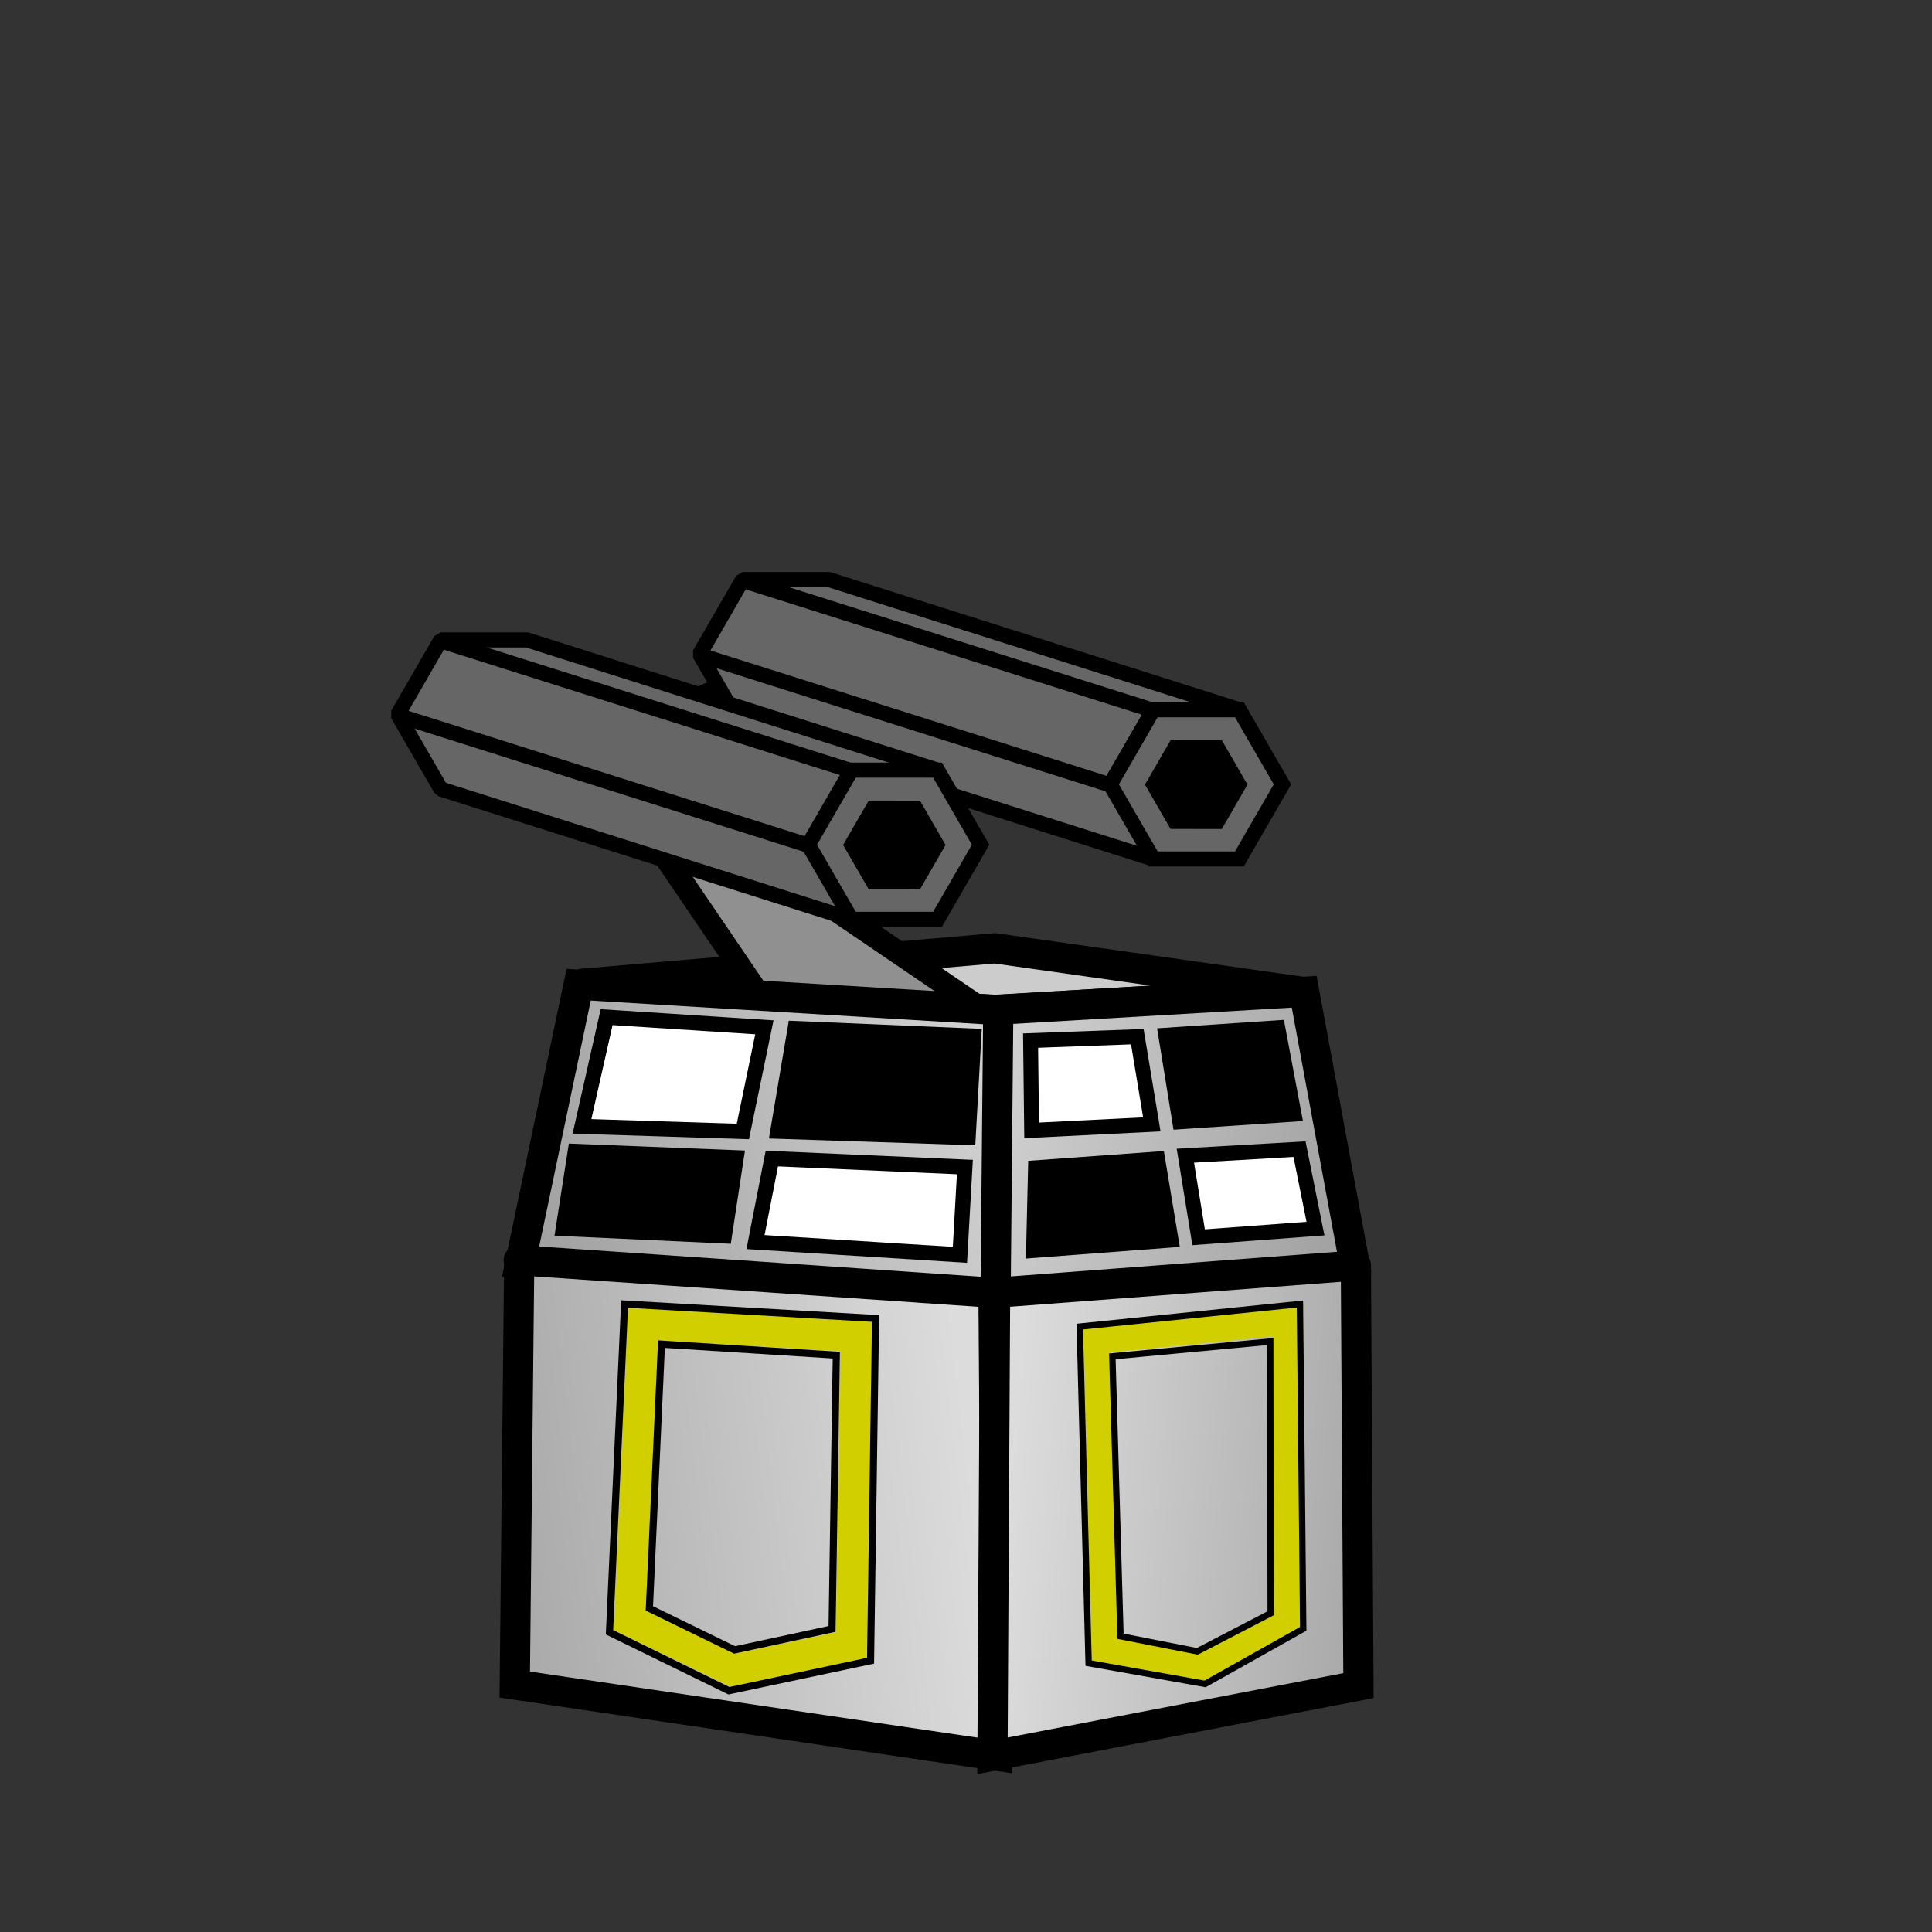 <?xml version="1.0" encoding="UTF-8" standalone="no"?>
<!-- Created with Inkscape (http://www.inkscape.org/) -->

<svg
   xmlns:dc="http://purl.org/dc/elements/1.1/"
   xmlns:cc="http://creativecommons.org/ns#"
   xmlns:rdf="http://www.w3.org/1999/02/22-rdf-syntax-ns#"
   xmlns:svg="http://www.w3.org/2000/svg"
   xmlns="http://www.w3.org/2000/svg"
   xmlns:xlink="http://www.w3.org/1999/xlink"
   xmlns:sodipodi="http://sodipodi.sourceforge.net/DTD/sodipodi-0.dtd"
   xmlns:inkscape="http://www.inkscape.org/namespaces/inkscape"
   width="64"
   height="64"
   id="svg2"
   version="1.1"
   inkscape:version="0.48.4 r9939"
   sodipodi:docname="tower-armor.svg"
   inkscape:export-filename="/home/jami/workspace/valley-of-bones/art/exported/tower-overlay.png"
   inkscape:export-xdpi="90"
   inkscape:export-ydpi="90">
  <rect width="100%" height="100%" fill="#333333" stroke="none"/>
  <defs
     id="defs4">
    <linearGradient
       id="linearGradient4316">
      <stop
         id="stop4318"
         offset="0"
         style="stop-color:#515151;stop-opacity:1;" />
      <stop
         id="stop4320"
         offset="1"
         style="stop-color:#e3e3e3;stop-opacity:1;" />
    </linearGradient>
    <linearGradient
       id="linearGradient4308">
      <stop
         style="stop-color:#b7b7b7;stop-opacity:1;"
         offset="0"
         id="stop4310" />
      <stop
         style="stop-color:#b7b7b7;stop-opacity:0;"
         offset="1"
         id="stop4312" />
    </linearGradient>
    <linearGradient
       id="linearGradient3880">
      <stop
         id="stop3882"
         offset="0"
         style="stop-color:#d8d8d8;stop-opacity:1;" />
      <stop
         id="stop3884"
         offset="1"
         style="stop-color:#969696;stop-opacity:1;" />
    </linearGradient>
    <linearGradient
       id="linearGradient3862">
      <stop
         style="stop-color:#ffffff;stop-opacity:1;"
         offset="0"
         id="stop3864" />
      <stop
         style="stop-color:#ffffff;stop-opacity:0.333;"
         offset="1"
         id="stop3866" />
    </linearGradient>
    <linearGradient
       id="linearGradient3998">
      <stop
         id="stop4000"
         offset="0"
         style="stop-color:#bebebe;stop-opacity:1;" />
      <stop
         id="stop4002"
         offset="1"
         style="stop-color:#515151;stop-opacity:1;" />
    </linearGradient>
    <linearGradient
       id="linearGradient3932">
      <stop
         id="stop3934"
         offset="0"
         style="stop-color:#ffffff;stop-opacity:1;" />
      <stop
         id="stop3936"
         offset="1"
         style="stop-color:#626262;stop-opacity:1;" />
    </linearGradient>
    <linearGradient
       id="linearGradient3926">
      <stop
         id="stop3928"
         offset="0"
         style="stop-color:#f3ee28;stop-opacity:1;" />
      <stop
         id="stop3930"
         offset="1"
         style="stop-color:#89d539;stop-opacity:1;" />
    </linearGradient>
    <linearGradient
       id="linearGradient3920">
      <stop
         style="stop-color:#da7c71;stop-opacity:1;"
         offset="0"
         id="stop3922" />
      <stop
         style="stop-color:#2daf15;stop-opacity:1;"
         offset="1"
         id="stop3924" />
    </linearGradient>
    <linearGradient
       id="linearGradient3914">
      <stop
         id="stop3916"
         offset="0"
         style="stop-color:#7be02a;stop-opacity:1;" />
      <stop
         id="stop3918"
         offset="1"
         style="stop-color:#dc5f3f;stop-opacity:1;" />
    </linearGradient>
    <linearGradient
       id="linearGradient5419">
      <stop
         style="stop-color:#575757;stop-opacity:1;"
         offset="0"
         id="stop5421" />
      <stop
         style="stop-color:#9b9b9b;stop-opacity:1;"
         offset="1"
         id="stop5423" />
    </linearGradient>
    <linearGradient
       id="linearGradient3957">
      <stop
         style="stop-color:#232323;stop-opacity:1;"
         offset="0"
         id="stop3959" />
      <stop
         style="stop-color:#252525;stop-opacity:0.667;"
         offset="1"
         id="stop3961" />
    </linearGradient>
    <linearGradient
       id="linearGradient3885">
      <stop
         style="stop-color:#000000;stop-opacity:1;"
         offset="0"
         id="stop3887" />
      <stop
         style="stop-color:#abae2c;stop-opacity:0;"
         offset="1"
         id="stop3889" />
    </linearGradient>
    <linearGradient
       id="linearGradient3819">
      <stop
         style="stop-color:#353535;stop-opacity:1;"
         offset="0"
         id="stop3821" />
      <stop
         style="stop-color:#09610d;stop-opacity:0;"
         offset="1"
         id="stop3823" />
    </linearGradient>
    <linearGradient
       id="linearGradient3777">
      <stop
         style="stop-color:#dcdcdc;stop-opacity:1;"
         offset="0"
         id="stop3779" />
      <stop
         style="stop-color:#909090;stop-opacity:1;"
         offset="1"
         id="stop3781" />
    </linearGradient>
    <linearGradient
       inkscape:collect="always"
       xlink:href="#linearGradient3777"
       id="linearGradient3849"
       x1="37.278"
       y1="50.463"
       x2="11.281"
       y2="53.748"
       gradientUnits="userSpaceOnUse"
       gradientTransform="matrix(0.89,0,0,0.957,-1.299,986.268)" />
    <radialGradient
       inkscape:collect="always"
       xlink:href="#linearGradient3885"
       id="radialGradient3895"
       cx="34.219"
       cy="12.072"
       fx="34.219"
       fy="12.072"
       r="5.298"
       gradientTransform="matrix(1.156,-0.008,0.007,0.985,-43.58,957.805)"
       gradientUnits="userSpaceOnUse" />
    <radialGradient
       inkscape:collect="always"
       xlink:href="#linearGradient3819"
       id="radialGradient3903"
       cx="34.219"
       cy="12.072"
       fx="34.219"
       fy="12.072"
       r="5.298"
       gradientTransform="matrix(1.156,-0.008,0.007,0.985,-43.58,957.805)"
       gradientUnits="userSpaceOnUse" />
    <radialGradient
       inkscape:collect="always"
       xlink:href="#linearGradient3819"
       id="radialGradient3907"
       gradientUnits="userSpaceOnUse"
       gradientTransform="matrix(0.514,-0.977,0.935,0.438,-36.952,1005.151)"
       cx="34.219"
       cy="12.072"
       fx="34.219"
       fy="12.072"
       r="5.298" />
    <radialGradient
       inkscape:collect="always"
       xlink:href="#linearGradient3885"
       id="radialGradient3909"
       gradientUnits="userSpaceOnUse"
       gradientTransform="matrix(0.514,-0.977,0.935,0.438,-36.952,1005.151)"
       cx="34.219"
       cy="12.072"
       fx="34.219"
       fy="12.072"
       r="5.298" />
    <radialGradient
       inkscape:collect="always"
       xlink:href="#linearGradient3819"
       id="radialGradient3913"
       gradientUnits="userSpaceOnUse"
       gradientTransform="matrix(0.514,-0.977,0.935,0.438,-33.635,1012.416)"
       cx="34.219"
       cy="12.072"
       fx="34.219"
       fy="12.072"
       r="5.298" />
    <radialGradient
       inkscape:collect="always"
       xlink:href="#linearGradient3885"
       id="radialGradient3915"
       gradientUnits="userSpaceOnUse"
       gradientTransform="matrix(0.514,-0.977,0.935,0.438,-33.635,1012.416)"
       cx="34.219"
       cy="12.072"
       fx="34.219"
       fy="12.072"
       r="5.298" />
    <radialGradient
       inkscape:collect="always"
       xlink:href="#linearGradient3819"
       id="radialGradient3919"
       gradientUnits="userSpaceOnUse"
       gradientTransform="matrix(0.514,-0.977,0.935,0.438,-24.977,1014.697)"
       cx="34.219"
       cy="12.072"
       fx="34.219"
       fy="12.072"
       r="5.298" />
    <radialGradient
       inkscape:collect="always"
       xlink:href="#linearGradient3885"
       id="radialGradient3921"
       gradientUnits="userSpaceOnUse"
       gradientTransform="matrix(0.514,-0.977,0.935,0.438,-24.977,1014.697)"
       cx="34.219"
       cy="12.072"
       fx="34.219"
       fy="12.072"
       r="5.298" />
    <radialGradient
       inkscape:collect="always"
       xlink:href="#linearGradient3819"
       id="radialGradient3925"
       gradientUnits="userSpaceOnUse"
       gradientTransform="matrix(1.123,0.259,-0.248,0.957,-27.073,959.289)"
       cx="34.219"
       cy="12.072"
       fx="34.219"
       fy="12.072"
       r="5.298" />
    <radialGradient
       inkscape:collect="always"
       xlink:href="#linearGradient3885"
       id="radialGradient3927"
       gradientUnits="userSpaceOnUse"
       gradientTransform="matrix(1.123,0.259,-0.248,0.957,-27.073,959.289)"
       cx="34.219"
       cy="12.072"
       fx="34.219"
       fy="12.072"
       r="5.298" />
    <radialGradient
       inkscape:collect="always"
       xlink:href="#linearGradient3819"
       id="radialGradient3931"
       gradientUnits="userSpaceOnUse"
       gradientTransform="matrix(0.672,-0.887,0.85,0.573,-28.862,995.013)"
       cx="34.219"
       cy="12.072"
       fx="34.219"
       fy="12.072"
       r="5.298" />
    <radialGradient
       inkscape:collect="always"
       xlink:href="#linearGradient3885"
       id="radialGradient3933"
       gradientUnits="userSpaceOnUse"
       gradientTransform="matrix(0.672,-0.887,0.85,0.573,-28.862,995.013)"
       cx="34.219"
       cy="12.072"
       fx="34.219"
       fy="12.072"
       r="5.298" />
    <linearGradient
       inkscape:collect="always"
       xlink:href="#linearGradient3777"
       id="linearGradient3831"
       x1="37.76"
       y1="34.611"
       x2="10.16"
       y2="42.692"
       gradientUnits="userSpaceOnUse"
       gradientTransform="matrix(0.89,0,0,0.84,2.517,993.123)" />
    <linearGradient
       inkscape:collect="always"
       xlink:href="#linearGradient3777"
       id="linearGradient3948"
       x1="46.19"
       y1="14.058"
       x2="50.603"
       y2="12.082"
       gradientUnits="userSpaceOnUse"
       gradientTransform="matrix(0.89,0,0,0.84,3.676,993.648)" />
    <linearGradient
       inkscape:collect="always"
       xlink:href="#linearGradient3777"
       id="linearGradient3958"
       x1="10.598"
       y1="44.489"
       x2="17.123"
       y2="37.584"
       gradientUnits="userSpaceOnUse"
       gradientTransform="matrix(0.89,0,0,0.84,3.796,993.273)" />
    <radialGradient
       inkscape:collect="always"
       xlink:href="#linearGradient3777"
       id="radialGradient3916"
       gradientUnits="userSpaceOnUse"
       gradientTransform="matrix(0.023,0.04,-1.195,0.528,27.181,962.404)"
       cx="49.554"
       cy="15.741"
       fx="49.554"
       fy="15.741"
       r="11.054" />
    <radialGradient
       inkscape:collect="always"
       xlink:href="#linearGradient3932"
       id="radialGradient3918"
       gradientUnits="userSpaceOnUse"
       gradientTransform="matrix(0.259,0.574,-0.518,0.208,520.194,726.733)"
       cx="60.042"
       cy="999.655"
       fx="60.042"
       fy="999.655"
       r="1.939" />
    <linearGradient
       inkscape:collect="always"
       xlink:href="#linearGradient5419"
       id="linearGradient3921"
       gradientUnits="userSpaceOnUse"
       gradientTransform="matrix(0.89,0,0,0.84,-36.171,129.954)"
       x1="56.483"
       y1="1000.986"
       x2="64.476"
       y2="997.703" />
    <linearGradient
       inkscape:collect="always"
       xlink:href="#linearGradient5419"
       id="linearGradient3923"
       gradientUnits="userSpaceOnUse"
       gradientTransform="matrix(0.89,0,0,0.84,-36.933,130.283)"
       x1="56.483"
       y1="1000.986"
       x2="64.476"
       y2="997.703" />
    <clipPath
       clipPathUnits="userSpaceOnUse"
       id="clipPath4239">
      <path
         transform="matrix(1.207,-0.079,0.264,1.262,-42.059,998.795)"
         d="m 17.612,15.599 -9.92,5.727 -9.92,-5.727 0,-11.454 9.92,-5.727 9.92,5.727 z"
         inkscape:randomized="0"
         inkscape:rounded="0"
         inkscape:flatsided="true"
         sodipodi:arg2="1.0471976"
         sodipodi:arg1="0.52359878"
         sodipodi:r2="9.919755"
         sodipodi:r1="11.454346"
         sodipodi:cy="9.872016"
         sodipodi:cx="7.6923652"
         sodipodi:sides="6"
         id="path4241"
         style="color:#000000;fill:none;stroke:#000000;stroke-width:0.805;stroke-miterlimit:4;stroke-opacity:1;stroke-dasharray:none;marker:none;visibility:visible;display:inline;overflow:visible;enable-background:accumulate"
         sodipodi:type="star" />
    </clipPath>
    <clipPath
       clipPathUnits="userSpaceOnUse"
       id="clipPath4239-9">
      <path
         transform="matrix(1.207,-0.079,0.264,1.262,-42.059,998.795)"
         d="m 17.612,15.599 -9.92,5.727 -9.92,-5.727 0,-11.454 9.92,-5.727 9.92,5.727 z"
         inkscape:randomized="0"
         inkscape:rounded="0"
         inkscape:flatsided="true"
         sodipodi:arg2="1.0471976"
         sodipodi:arg1="0.52359878"
         sodipodi:r2="9.919755"
         sodipodi:r1="11.454346"
         sodipodi:cy="9.872016"
         sodipodi:cx="7.6923652"
         sodipodi:sides="6"
         id="path4241-6"
         style="color:#000000;fill:none;stroke:#000000;stroke-width:0.805;stroke-miterlimit:4;stroke-opacity:1;stroke-dasharray:none;marker:none;visibility:visible;display:inline;overflow:visible;enable-background:accumulate"
         sodipodi:type="star" />
    </clipPath>
    <radialGradient
       inkscape:collect="always"
       xlink:href="#linearGradient4316"
       id="radialGradient4314"
       cx="7.371"
       cy="10.135"
       fx="7.371"
       fy="10.135"
       r="10.322"
       gradientTransform="matrix(2.014,0.165,0.426,1.871,-12.002,-9.868)"
       gradientUnits="userSpaceOnUse" />
    <radialGradient
       inkscape:collect="always"
       xlink:href="#linearGradient4316-4"
       id="radialGradient4314-7"
       cx="7.692"
       cy="9.872"
       fx="7.692"
       fy="9.872"
       r="10.322"
       gradientTransform="matrix(1,0,0,1.149,0,-1.468)"
       gradientUnits="userSpaceOnUse" />
    <linearGradient
       id="linearGradient4316-4">
      <stop
         id="stop4318-2"
         offset="0"
         style="stop-color:#09610d;stop-opacity:1;" />
      <stop
         id="stop4320-8"
         offset="1"
         style="stop-color:#353535;stop-opacity:1;" />
    </linearGradient>
    <linearGradient
       inkscape:collect="always"
       xlink:href="#linearGradient3932-1"
       id="linearGradient3882-8"
       x1="31.802"
       y1="45.419"
       x2="33.055"
       y2="33.766"
       gradientUnits="userSpaceOnUse"
       gradientTransform="matrix(0.89,0,0,0.84,2.517,993.123)" />
    <linearGradient
       id="linearGradient3932-1">
      <stop
         id="stop3934-0"
         offset="0"
         style="stop-color:#6cf864;stop-opacity:1;" />
      <stop
         id="stop3936-2"
         offset="1"
         style="stop-color:#626262;stop-opacity:1;" />
    </linearGradient>
    <linearGradient
       inkscape:collect="always"
       xlink:href="#linearGradient3932-6"
       id="linearGradient3894-2"
       x1="39.014"
       y1="44.761"
       x2="37.723"
       y2="32.757"
       gradientUnits="userSpaceOnUse"
       gradientTransform="matrix(0.89,0,0,0.84,2.517,993.123)" />
    <linearGradient
       id="linearGradient3932-6">
      <stop
         id="stop3934-4"
         offset="0"
         style="stop-color:#6cf864;stop-opacity:1;" />
      <stop
         id="stop3936-5"
         offset="1"
         style="stop-color:#626262;stop-opacity:1;" />
    </linearGradient>
    <radialGradient
       inkscape:collect="always"
       xlink:href="#linearGradient3932"
       id="radialGradient3917"
       cx="31.541"
       cy="16.074"
       fx="31.541"
       fy="16.074"
       r="1.663"
       gradientTransform="matrix(0.982,-0.187,0.189,0.993,-2.486,6.024)"
       gradientUnits="userSpaceOnUse" />
    <linearGradient
       inkscape:collect="always"
       xlink:href="#linearGradient3777"
       id="linearGradient3963"
       gradientUnits="userSpaceOnUse"
       gradientTransform="matrix(-0.669,0,0,0.84,55.795,993.123)"
       x1="37.76"
       y1="34.611"
       x2="10.16"
       y2="42.692" />
    <linearGradient
       inkscape:collect="always"
       xlink:href="#linearGradient3777"
       id="linearGradient3965"
       gradientUnits="userSpaceOnUse"
       gradientTransform="matrix(-0.669,0,0,0.957,58.662,986.268)"
       x1="37.278"
       y1="50.463"
       x2="11.281"
       y2="53.748" />
    <radialGradient
       inkscape:collect="always"
       xlink:href="#linearGradient3862"
       id="radialGradient4045"
       cx="39.409"
       cy="49.226"
       fx="39.409"
       fy="49.226"
       r="2.78"
       gradientTransform="matrix(0.997,-0.083,0.382,4.607,-18.656,-174.324)"
       gradientUnits="userSpaceOnUse" />
    <radialGradient
       inkscape:collect="always"
       xlink:href="#linearGradient3862"
       id="radialGradient4047"
       cx="24.605"
       cy="49.663"
       fx="24.605"
       fy="49.663"
       r="3.287"
       gradientTransform="matrix(0.999,0.042,-0.182,4.31,9.042,-165.408)"
       gradientUnits="userSpaceOnUse" />
  </defs>
  <sodipodi:namedview
     id="base"
     pagecolor="#000000"
     bordercolor="#666666"
     borderopacity="1.0"
     inkscape:pageopacity="0"
     inkscape:pageshadow="2"
     inkscape:zoom="10.659921"
     inkscape:cx="30.077403"
     inkscape:cy="37.328644"
     inkscape:document-units="px"
     inkscape:current-layer="g3757"
     showgrid="false"
     inkscape:window-width="1918"
     inkscape:window-height="1050"
     inkscape:window-x="0"
     inkscape:window-y="0"
     inkscape:window-maximized="0"
     showguides="true"
     inkscape:guide-bbox="true" />
  <g
     inkscape:label="guide"
     inkscape:groupmode="layer"
     id="layer1"
     transform="translate(0,-988.362)"
     style="display:none">
    <path
       style="color:#000000;fill:none;stroke:#000000;stroke-width:0.1;stroke-miterlimit:4;stroke-dasharray:none;marker:none;visibility:visible;display:inline;overflow:visible;enable-background:accumulate"
       d="m 0,1004.362 32,-16 32,16 0,32 -32,16 -32,-16 z"
       id="rect3750"
       inkscape:connector-curvature="0"
       sodipodi:nodetypes="ccccccc" />
  </g>
  <g
     transform="translate(0,-988.362)"
     id="g3757"
     inkscape:groupmode="layer"
     inkscape:label="castle"
     style="display:inline">
    <g
       style="display:inline"
       id="g3960-8"
       transform="translate(7.08,5.038)">
      <path
         sodipodi:nodetypes="ccccccccc"
         inkscape:connector-curvature="0"
         id="path3112-3-4"
         d="m 17.523,1007.463 -1.427,-2.471 1.427,-2.471 2.853,0 13.602,4.315 -2.852,0.116 -1.36,2.338 1.359,2.487 z"
         style="color:#000000;fill:#666666;fill-opacity:1;fill-rule:nonzero;stroke:#000000;stroke-width:0.5;stroke-linecap:round;stroke-linejoin:bevel;stroke-miterlimit:4;stroke-opacity:1;stroke-dashoffset:0;marker:none;visibility:visible;display:inline;overflow:visible;enable-background:accumulate" />
      <path
         id="path3112-8"
         d="m 40.088,26.402 -2.471,1.427 -2.471,-1.427 0,-2.853 2.471,-1.427 2.471,1.427 z"
         style="color:#000000;fill:#666666;fill-opacity:1;fill-rule:nonzero;stroke:#000000;stroke-width:0.5;stroke-linecap:round;stroke-linejoin:miter;stroke-miterlimit:4;stroke-opacity:1;stroke-dashoffset:0;marker:none;visibility:visible;display:inline;overflow:visible;enable-background:accumulate"
         transform="matrix(0.866,-0.5,0.5,0.866,-12.514,1006.487)"
         inkscape:connector-curvature="0" />
      <path
         sodipodi:nodetypes="cc"
         transform="translate(0,988.362)"
         inkscape:connector-curvature="0"
         id="path3920-8"
         d="m 17.66,14.234 13.485,4.268"
         style="fill:none;stroke:#000000;stroke-width:0.5;stroke-linecap:butt;stroke-linejoin:miter;stroke-miterlimit:4;stroke-opacity:1;stroke-dasharray:none" />
      <path
         sodipodi:nodetypes="cc"
         inkscape:connector-curvature="0"
         id="path3920-4-8"
         d="m 16.182,1005.048 13.485,4.268"
         style="fill:none;stroke:#000000;stroke-width:0.5;stroke-linecap:butt;stroke-linejoin:miter;stroke-miterlimit:4;stroke-opacity:1;stroke-dasharray:none;display:inline" />
      <path
         id="path3112-5-0"
         d="m 40.088,26.402 -2.471,1.427 -2.471,-1.427 0,-2.853 2.471,-1.427 2.471,1.427 z"
         style="color:#000000;fill:#000000;fill-opacity:1;fill-rule:nonzero;stroke:#000000;stroke-width:0.5;stroke-linecap:round;stroke-linejoin:miter;stroke-miterlimit:4;stroke-opacity:1;stroke-dashoffset:0;marker:none;visibility:visible;display:inline;overflow:visible;enable-background:accumulate"
         transform="matrix(0.468,-0.27,0.27,0.468,8.198,1007.783)"
         inkscape:connector-curvature="0" />
    </g>
    <path
       style="fill:#cccccc;stroke:#000000;stroke-width:1px;stroke-linecap:butt;stroke-linejoin:miter;stroke-opacity:1;display:inline"
       d="m 19.2,1020.959 13.757,-1.183 10.174,1.44 -10.174,0.604 z"
       id="path3183"
       inkscape:connector-curvature="0"
       sodipodi:nodetypes="ccccc" />
    <path
       style="fill:url(#linearGradient3958);fill-opacity:1;stroke:#000000;stroke-width:0.762;stroke-linecap:round;stroke-linejoin:miter;stroke-miterlimit:4;stroke-opacity:1;stroke-dasharray:none"
       d="m 31.862,1021.758 -6.52,-0.15 -4.482,-6.591 0.631,-0.724 11.087,7.54"
       id="path3950"
       inkscape:connector-curvature="0"
       sodipodi:nodetypes="ccccc" />
    <path
       sodipodi:nodetypes="ccccc"
       inkscape:connector-curvature="0"
       id="path3941"
       d="m 44.941,1030.602 -1.738,-9.387 -10.359,0.606 0.067,9.414 11.988,-0.42"
       style="fill:url(#linearGradient3963);fill-opacity:1;stroke:#000000;stroke-width:1;stroke-linecap:butt;stroke-linejoin:miter;stroke-miterlimit:4;stroke-opacity:1;stroke-dasharray:none" />
    <path
       style="fill:url(#linearGradient3831);fill-opacity:1;stroke:#000000;stroke-width:1;stroke-linecap:butt;stroke-linejoin:miter;stroke-miterlimit:4;stroke-opacity:1;stroke-dasharray:none"
       d="m 17.119,1030.754 2.05,-9.772 13.9,0.838 -0.089,9.414 -15.958,-0.42"
       id="path3823"
       inkscape:connector-curvature="0"
       sodipodi:nodetypes="ccccc" />
    <path
       style="fill:url(#linearGradient3849);fill-opacity:1;stroke:#000000;stroke-width:1;stroke-linecap:round;stroke-linejoin:miter;stroke-miterlimit:4;stroke-opacity:1;stroke-dasharray:none"
       d="m 17.184,1030.108 15.726,1.077 0.116,15.339 -15.974,-2.358 0.148,-14.061"
       id="path3837"
       inkscape:connector-curvature="0"
       sodipodi:nodetypes="ccccc" />
    <path
       style="fill:url(#linearGradient3948);fill-opacity:1;stroke:#000000;stroke-width:0.762;stroke-linecap:round;stroke-linejoin:miter;stroke-miterlimit:4;stroke-opacity:1;stroke-dasharray:none"
       d="m 24.276,1013.449 -3.364,1 0.273,-1.146 0.278,-1.059 2.021,-0.889 0.826,2.133"
       id="path3938"
       inkscape:connector-curvature="0"
       sodipodi:nodetypes="cccccc" />
    <path
       style="fill:none;stroke:#d2cf00;stroke-width:1.036;stroke-linecap:butt;stroke-linejoin:miter;stroke-miterlimit:4;stroke-opacity:1;stroke-dasharray:none"
       d="m 20.856,1042.044 0.441,-9.836 7.058,0.433 -0.154,10.213 -3.949,0.836 z"
       id="path3843"
       inkscape:connector-curvature="0"
       sodipodi:nodetypes="cccccc" />
    <path
       sodipodi:nodetypes="ccccc"
       inkscape:connector-curvature="0"
       id="path3951"
       d="m 37.675,1022.703 -3.536,0.13 0.035,2.974 3.982,-0.199 z"
       style="fill:#ffffff;fill-opacity:1;stroke:#000000;stroke-width:0.493;stroke-linecap:butt;stroke-linejoin:miter;stroke-miterlimit:4;stroke-opacity:1;stroke-dasharray:none" />
    <path
       style="fill:#ffffff;fill-opacity:1;stroke:#000000;stroke-width:0.5;stroke-linecap:butt;stroke-linejoin:miter;stroke-miterlimit:4;stroke-opacity:1;stroke-dasharray:none"
       d="m 20.095,1022.056 5.226,0.337 -0.713,3.451 -5.329,-0.17 z"
       id="path3923"
       inkscape:connector-curvature="0"
       sodipodi:nodetypes="ccccc" />
    <path
       sodipodi:nodetypes="ccccc"
       inkscape:connector-curvature="0"
       id="path3929"
       d="m 26.638,1022.801 5.246,0.222 -0.148,2.655 -5.553,-0.184 z"
       style="fill:#000000;fill-opacity:1;stroke:#000000;stroke-width:1.21;stroke-linecap:butt;stroke-linejoin:miter;stroke-miterlimit:4;stroke-opacity:1;stroke-dasharray:none" />
    <path
       style="fill:#ffffff;fill-opacity:1;stroke:#000000;stroke-width:0.5;stroke-linecap:butt;stroke-linejoin:miter;stroke-miterlimit:4;stroke-opacity:1;stroke-dasharray:none"
       d="m 25.568,1026.741 6.395,0.281 -0.164,2.908 -6.772,-0.423 z"
       id="path3931"
       inkscape:connector-curvature="0"
       sodipodi:nodetypes="ccccc" />
    <path
       sodipodi:nodetypes="ccccc"
       inkscape:connector-curvature="0"
       id="path3939"
       d="m 19.184,1026.658 5.031,0.199 -0.348,2.291 -5.035,-0.232 z"
       style="fill:#000000;fill-opacity:1;stroke:#000000;stroke-width:0.8;stroke-linecap:butt;stroke-linejoin:miter;stroke-miterlimit:4;stroke-opacity:1;stroke-dasharray:none" />
    <path
       sodipodi:nodetypes="ccccc"
       inkscape:connector-curvature="0"
       id="path3943"
       d="m 44.874,1030.288 -11.91,0.898 -0.087,15.339 12.124,-2.325 -0.086,-13.928"
       style="fill:url(#linearGradient3965);fill-opacity:1;stroke:#000000;stroke-width:1;stroke-linecap:round;stroke-linejoin:miter;stroke-miterlimit:4;stroke-opacity:1;stroke-dasharray:none" />
    <path
       sodipodi:nodetypes="cccccc"
       inkscape:connector-curvature="0"
       id="path3945"
       d="m 42.632,1042.061 0.032,-9.985 -6.403,0.631 0.364,10.28 3.248,0.571 z"
       style="fill:none;stroke:#d2cf00;stroke-width:1.011;stroke-linecap:butt;stroke-linejoin:miter;stroke-miterlimit:4;stroke-opacity:1;stroke-dasharray:none" />
    <path
       style="fill:#000000;fill-opacity:1;stroke:#000000;stroke-width:0.693;stroke-linecap:butt;stroke-linejoin:miter;stroke-miterlimit:4;stroke-opacity:1;stroke-dasharray:none"
       d="m 42.247,1022.512 -3.514,0.235 0.433,2.671 3.583,-0.24 z"
       id="path3949"
       inkscape:connector-curvature="0"
       sodipodi:nodetypes="ccccc" />
    <path
       style="fill:#000000;fill-opacity:1;stroke:#000000;stroke-width:0.693;stroke-linecap:butt;stroke-linejoin:miter;stroke-miterlimit:4;stroke-opacity:1;stroke-dasharray:none"
       d="m 38.264,1026.86 -3.864,0.279 -0.06,2.54 4.338,-0.329 z"
       id="path3957"
       inkscape:connector-curvature="0"
       sodipodi:nodetypes="ccccc" />
    <path
       style="fill:#ffffff;fill-opacity:1;stroke:#000000;stroke-width:0.493;stroke-linecap:butt;stroke-linejoin:miter;stroke-miterlimit:4;stroke-opacity:1;stroke-dasharray:none"
       d="m 39.267,1026.646 3.781,-0.217 0.529,2.632 -3.871,0.287 z"
       id="path4011"
       inkscape:connector-curvature="0"
       sodipodi:nodetypes="ccccc" />
    <path
       sodipodi:nodetypes="cccccc"
       inkscape:connector-curvature="0"
       id="path3892"
       d="m 20.19,1042.433 0.5,-10.873 8.313,0.479 -0.165,11.336 -4.692,0.995 z"
       style="fill:none;stroke:#000000;stroke-width:0.236;stroke-linecap:butt;stroke-linejoin:miter;stroke-miterlimit:4;stroke-opacity:1;stroke-dasharray:none" />
    <path
       style="fill:none;stroke:#000000;stroke-width:0.236;stroke-linecap:butt;stroke-linejoin:miter;stroke-miterlimit:4;stroke-opacity:1;stroke-dasharray:none"
       d="m 21.511,1041.642 0.401,-8.754 5.792,0.365 -0.141,9.069 -3.229,0.696 z"
       id="path3894"
       inkscape:connector-curvature="0"
       sodipodi:nodetypes="cccccc" />
    <path
       style="fill:none;stroke:#000000;stroke-width:0.211;stroke-linecap:butt;stroke-linejoin:miter;stroke-miterlimit:4;stroke-opacity:1;stroke-dasharray:none"
       d="m 43.171,1042.319 -0.109,-10.759 -7.294,0.748 0.294,11.148 3.858,0.688 z"
       id="path3896"
       inkscape:connector-curvature="0"
       sodipodi:nodetypes="cccccc" />
    <path
       sodipodi:nodetypes="cccccc"
       inkscape:connector-curvature="0"
       id="path3898"
       d="m 42.093,1041.803 -0.015,-9 -5.23,0.49 0.27,9.271 2.545,0.501 z"
       style="fill:none;stroke:#000000;stroke-width:0.211;stroke-linecap:butt;stroke-linejoin:miter;stroke-miterlimit:4;stroke-opacity:1;stroke-dasharray:none" />
    <g
       id="g3960"
       transform="translate(-2.92,7.038)">
      <path
         sodipodi:nodetypes="ccccccccc"
         inkscape:connector-curvature="0"
         id="path3112-3"
         d="m 17.523,1007.463 -1.427,-2.471 1.427,-2.471 2.853,0 13.602,4.315 -2.852,0.116 -1.36,2.338 1.359,2.487 z"
         style="color:#000000;fill:#666666;fill-opacity:1;fill-rule:nonzero;stroke:#000000;stroke-width:0.5;stroke-linecap:round;stroke-linejoin:bevel;stroke-miterlimit:4;stroke-opacity:1;stroke-dashoffset:0;marker:none;visibility:visible;display:inline;overflow:visible;enable-background:accumulate" />
      <path
         id="path3112"
         d="m 40.088,26.402 -2.471,1.427 -2.471,-1.427 0,-2.853 2.471,-1.427 2.471,1.427 z"
         style="color:#000000;fill:#666666;fill-opacity:1;fill-rule:nonzero;stroke:#000000;stroke-width:0.5;stroke-linecap:round;stroke-linejoin:miter;stroke-miterlimit:4;stroke-opacity:1;stroke-dashoffset:0;marker:none;visibility:visible;display:inline;overflow:visible;enable-background:accumulate"
         transform="matrix(0.866,-0.5,0.5,0.866,-12.514,1006.487)"
         inkscape:connector-curvature="0" />
      <path
         sodipodi:nodetypes="cc"
         transform="translate(0,988.362)"
         inkscape:connector-curvature="0"
         id="path3920"
         d="m 17.66,14.234 13.485,4.268"
         style="fill:none;stroke:#000000;stroke-width:0.5;stroke-linecap:butt;stroke-linejoin:miter;stroke-miterlimit:4;stroke-opacity:1;stroke-dasharray:none" />
      <path
         sodipodi:nodetypes="cc"
         inkscape:connector-curvature="0"
         id="path3920-4"
         d="m 16.182,1005.048 13.485,4.268"
         style="fill:none;stroke:#000000;stroke-width:0.5;stroke-linecap:butt;stroke-linejoin:miter;stroke-miterlimit:4;stroke-opacity:1;stroke-dasharray:none;display:inline" />
      <path
         id="path3112-5"
         d="m 40.088,26.402 -2.471,1.427 -2.471,-1.427 0,-2.853 2.471,-1.427 2.471,1.427 z"
         style="color:#000000;fill:#000000;fill-opacity:1;fill-rule:nonzero;stroke:#000000;stroke-width:0.5;stroke-linecap:round;stroke-linejoin:miter;stroke-miterlimit:4;stroke-opacity:1;stroke-dashoffset:0;marker:none;visibility:visible;display:inline;overflow:visible;enable-background:accumulate"
         transform="matrix(0.468,-0.27,0.27,0.468,8.198,1007.783)"
         inkscape:connector-curvature="0" />
    </g>
  </g>
  <g
     inkscape:groupmode="layer"
     id="layer2"
     inkscape:label="overlay"
     style="display:none">
    <path
       style="color:#000000;fill:url(#radialGradient4047);fill-opacity:1;fill-rule:nonzero;stroke:none;stroke-width:0.1;marker:none;visibility:visible;display:inline;overflow:visible;enable-background:accumulate"
       d="m 22.044,44.689 5.528,0.344 -0.126,8.796 -3.163,0.705 -2.654,-1.336 z"
       id="rect2991-7"
       inkscape:connector-curvature="0"
       sodipodi:nodetypes="cccccc" />
    <path
       style="color:#000000;fill:url(#radialGradient4045);fill-opacity:1;fill-rule:nonzero;stroke:none;stroke-width:0.1;marker:none;visibility:visible;display:inline;overflow:visible;enable-background:accumulate"
       d="m 36.963,45.027 5.007,-0.462 -0.003,8.798 -2.372,1.227 -2.372,-0.497 z"
       id="rect2991-4-3"
       inkscape:connector-curvature="0"
       sodipodi:nodetypes="cccccc" />
  </g>
</svg>
